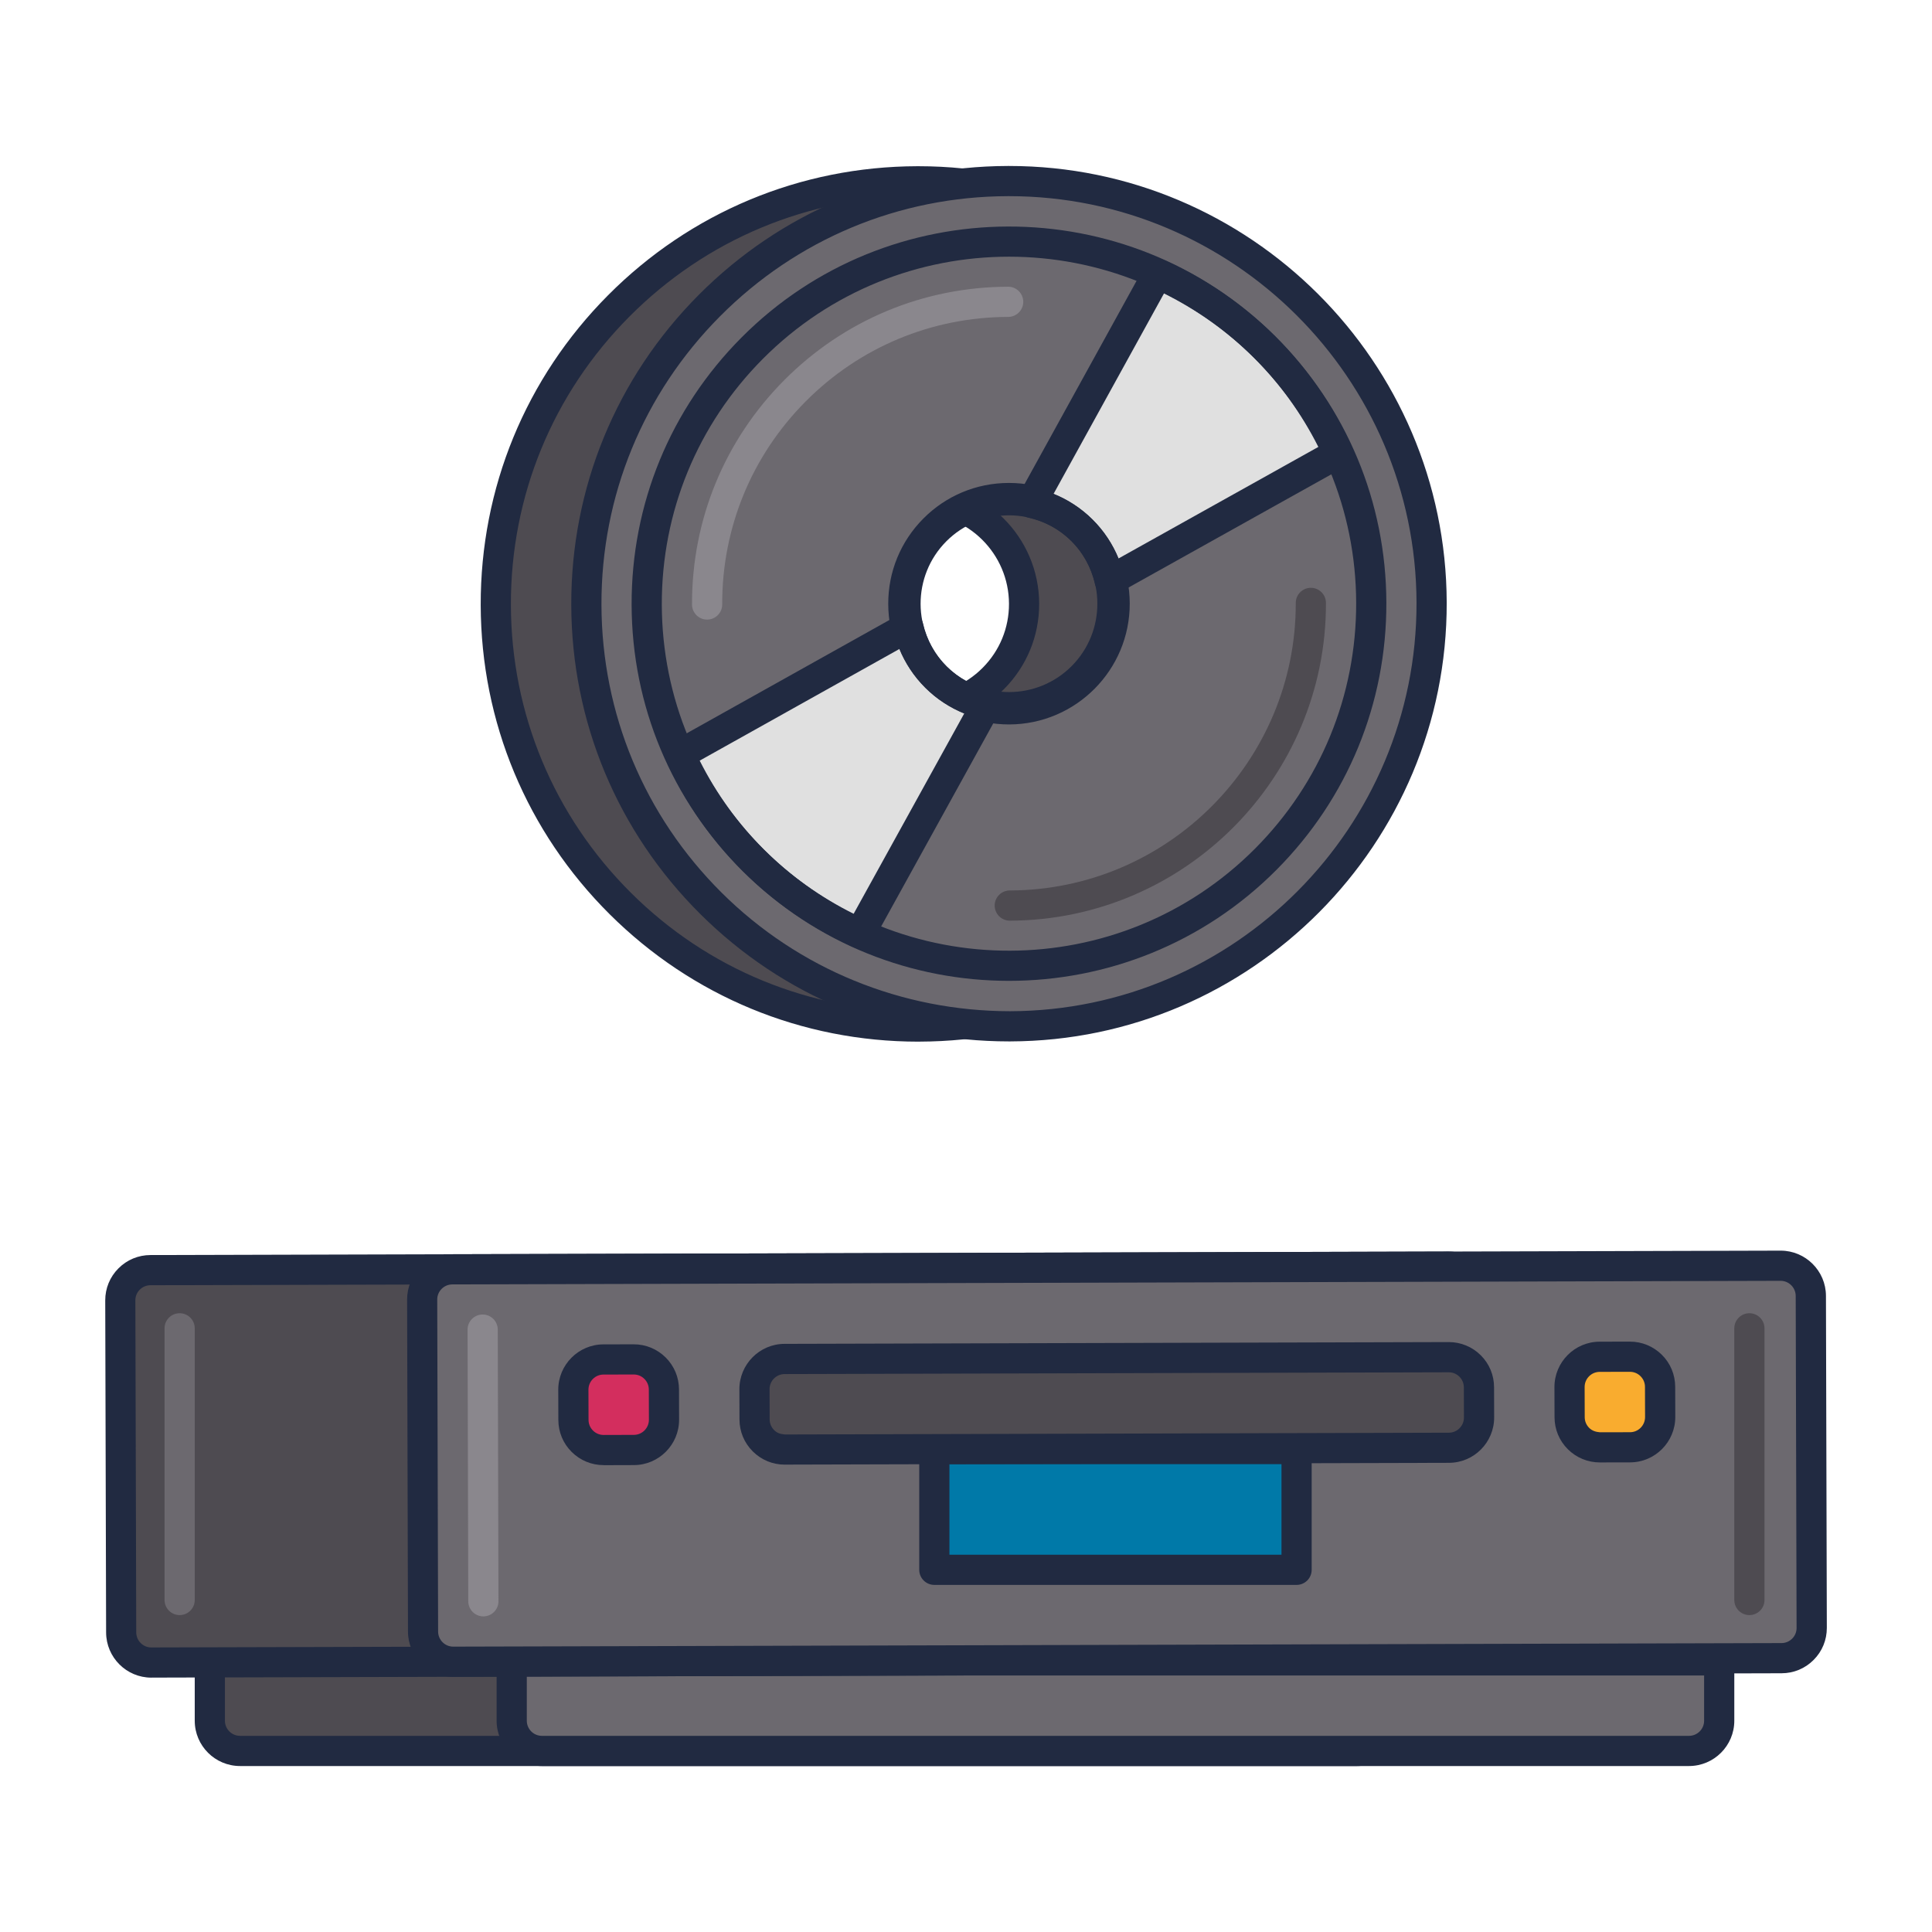 <?xml version="1.0" encoding="utf-8"?>
<!-- Generator: Adobe Illustrator 22.0.0, SVG Export Plug-In . SVG Version: 6.00 Build 0)  -->
<svg version="1.1" id="Icon_Set" xmlns="http://www.w3.org/2000/svg" xmlns:xlink="http://www.w3.org/1999/xlink" x="0px" y="0px"
	 viewBox="0 0 64 64" style="enable-background:new 0 0 64 64;" xml:space="preserve">
<style type="text/css">
	.st0{fill:#212A41;}
	.st1{fill:#4E4B51;}
	.st2{fill:#6C696F;}
	.st3{fill:#B7C0D7;}
	.st4{fill:#D5DEF5;}
	.st5{fill:#99A2B9;}
	.st6{fill:#E0E0E0;}
	.st7{fill:#D32E5E;}
	.st8{fill:#F9AC2F;}
	.st9{fill:#0079A8;}
	.st10{fill:#BED38E;}
	.st11{fill:#8A878D;}
	.st12{fill:#C2C2C2;}
	.st13{fill:#302D33;}
	.st14{fill:#FEFEFE;}
	.st15{fill:#FFCA4D;}
	.st16{fill:#DB8E11;}
	.st17{fill:#A4A4A4;}
	.st18{fill:#7B849B;}
	.st19{fill:#E0C8A4;}
	.st20{fill:#C2AA86;}
	.st21{fill:#FEE6C2;}
	.st22{fill:#1E97C6;}
	.st23{fill:#005B8A;}
	.st24{fill:#BD7000;}
</style>
<g>
	<g>
		<path class="st1" d="M44.952,58.002h-37c-0.552,0-1-0.448-1-1v-2h39v2C45.952,57.554,45.504,58.002,44.952,58.002z"/>
		<path class="st0" d="M44.951,58.502h-37c-0.827,0-1.5-0.673-1.5-1.5v-2c0-0.276,0.224-0.5,0.5-0.5h39c0.276,0,0.5,0.224,0.5,0.5v2
			C46.451,57.829,45.778,58.502,44.951,58.502z M7.451,55.502v1.5c0,0.276,0.225,0.5,0.5,0.5h37c0.275,0,0.5-0.224,0.5-0.5v-1.5
			H7.451z"/>
	</g>
	<g>
		<path class="st2" d="M55.952,58.002h-38c-0.552,0-1-0.448-1-1v-2h40v2C56.952,57.554,56.504,58.002,55.952,58.002z"/>
		<path class="st0" d="M55.951,58.502h-38c-0.827,0-1.5-0.673-1.5-1.5v-2c0-0.276,0.224-0.5,0.5-0.5h40c0.276,0,0.5,0.224,0.5,0.5v2
			C57.451,57.829,56.778,58.502,55.951,58.502z M17.451,55.502v1.5c0,0.276,0.225,0.5,0.5,0.5h38c0.275,0,0.5-0.224,0.5-0.5v-1.5
			H17.451z"/>
	</g>
	<g>
		<path class="st1" d="M48.017,54.959l-43,0.116c-0.552,0.001-1.001-0.445-1.003-0.997l-0.03-11
			c-0.001-0.552,0.445-1.001,0.997-1.003l43-0.116c0.552-0.001,1.001,0.445,1.003,0.997l0.03,11
			C49.016,54.509,48.57,54.957,48.017,54.959z"/>
		<path class="st0" d="M5.014,55.574c-0.824,0-1.496-0.669-1.499-1.495l-0.029-11c-0.001-0.4,0.153-0.778,0.437-1.062
			c0.282-0.284,0.659-0.441,1.06-0.442l43-0.116c0.001,0,0.002,0,0.004,0c0.824,0,1.497,0.67,1.5,1.495l0.029,11
			c0.001,0.4-0.153,0.778-0.437,1.062c-0.282,0.284-0.659,0.441-1.06,0.442l-43,0.115C5.018,55.574,5.016,55.574,5.014,55.574z
			 M47.985,42.459c-0.001,0-0.001,0-0.002,0l-43,0.116c-0.133,0-0.259,0.053-0.353,0.147c-0.095,0.095-0.146,0.22-0.146,0.353
			l0.029,11c0.001,0.275,0.225,0.499,0.499,0.499c0.001,0,0.002,0,0.002,0l43.001-0.115c0.133,0,0.259-0.053,0.353-0.147
			c0.095-0.095,0.146-0.22,0.146-0.354l-0.029-11C48.484,42.683,48.26,42.459,47.985,42.459z"/>
	</g>
	<g>
		<path class="st2" d="M59.017,54.929l-44,0.118c-0.552,0.001-1.001-0.445-1.003-0.997l-0.03-11
			c-0.001-0.552,0.445-1.001,0.997-1.003l44-0.118c0.552-0.001,1.001,0.445,1.003,0.997l0.03,11
			C60.016,54.479,59.57,54.928,59.017,54.929z"/>
		<path class="st0" d="M15.015,55.547c-0.824,0-1.497-0.67-1.5-1.495l-0.029-11c-0.001-0.4,0.153-0.778,0.437-1.062
			c0.282-0.284,0.659-0.441,1.06-0.442l44-0.119c0.001,0,0.002,0,0.004,0c0.824,0,1.497,0.67,1.5,1.496l0.029,11
			c0.001,0.4-0.153,0.778-0.437,1.062c-0.282,0.284-0.659,0.441-1.06,0.442l-44,0.118C15.018,55.547,15.017,55.547,15.015,55.547z
			 M58.985,42.429c-0.001,0-0.001,0-0.002,0l-44,0.119c-0.133,0-0.259,0.053-0.353,0.147c-0.095,0.095-0.146,0.22-0.146,0.353
			l0.029,11c0.001,0.275,0.226,0.499,0.5,0.499c0.001,0,0.001,0,0.002,0l44-0.118c0.133,0,0.259-0.053,0.353-0.147
			c0.095-0.095,0.146-0.22,0.146-0.353l-0.029-11C59.484,42.653,59.26,42.429,58.985,42.429z"/>
	</g>
	<g>
		<path class="st11" d="M16.012,53.545c-0.275,0-0.499-0.223-0.5-0.499l-0.023-9c-0.001-0.276,0.223-0.501,0.499-0.501h0.001
			c0.275,0,0.499,0.223,0.5,0.499l0.023,9C16.513,53.32,16.289,53.544,16.012,53.545L16.012,53.545z"/>
	</g>
	<g>
		<path class="st2" d="M5.951,53.502c-0.276,0-0.5-0.224-0.5-0.5v-9c0-0.276,0.224-0.5,0.5-0.5s0.5,0.224,0.5,0.5v9
			C6.451,53.278,6.228,53.502,5.951,53.502z"/>
	</g>
	<g>
		<path class="st1" d="M57.951,53.502c-0.276,0-0.5-0.224-0.5-0.5v-9c0-0.276,0.224-0.5,0.5-0.5s0.5,0.224,0.5,0.5v9
			C58.451,53.278,58.228,53.502,57.951,53.502z"/>
	</g>
	<g>
		<rect x="30.952" y="48.002" class="st9" width="12" height="4"/>
		<path class="st0" d="M42.951,52.502h-12c-0.276,0-0.5-0.224-0.5-0.5v-4c0-0.276,0.224-0.5,0.5-0.5h12c0.276,0,0.5,0.224,0.5,0.5v4
			C43.451,52.278,43.228,52.502,42.951,52.502z M31.451,51.502h11v-3h-11V51.502z"/>
	</g>
	<g>
		<path class="st1" d="M47.999,47.959l-22,0.059c-0.552,0.001-1.001-0.445-1.003-0.997l-0.003-1
			c-0.001-0.552,0.445-1.001,0.997-1.003l22-0.059c0.552-0.001,1.001,0.445,1.003,0.997l0.003,1
			C48.997,47.509,48.551,47.957,47.999,47.959z"/>
		<path class="st0" d="M25.996,48.518c-0.399,0-0.774-0.155-1.058-0.437c-0.285-0.283-0.441-0.659-0.442-1.06l-0.003-1
			c-0.001-0.827,0.67-1.502,1.496-1.504l22-0.059c0.001,0,0.002,0,0.004,0c0.399,0,0.774,0.155,1.058,0.436
			c0.285,0.283,0.441,0.659,0.442,1.06l0.003,1c0.001,0.828-0.67,1.502-1.496,1.504l-22,0.059
			C25.999,48.518,25.998,48.518,25.996,48.518z M47.993,45.459c-0.001,0-0.001,0-0.002,0l-22,0.059
			c-0.275,0-0.499,0.226-0.498,0.501l0.003,1c0,0.134,0.053,0.259,0.147,0.354c0.094,0.094,0.189,0.129,0.354,0.146l22-0.059l0,0
			c0.275-0.001,0.498-0.226,0.498-0.502l-0.003-1c0-0.134-0.053-0.259-0.147-0.353C48.252,45.511,48.126,45.459,47.993,45.459z"/>
	</g>
	<g>
		<path class="st1" d="M30.386,6.006c-7.732,0.021-13.983,6.306-13.962,14.038s6.306,13.983,14.038,13.962
			c7.732-0.021,13.983-6.306,13.962-14.038S38.118,5.985,30.386,6.006z M30.433,23.506c-1.933,0.005-3.504-1.558-3.509-3.491
			c-0.005-1.933,1.558-3.504,3.491-3.509s3.504,1.558,3.509,3.491C33.929,21.93,32.366,23.501,30.433,23.506z"/>
		<path class="st0" d="M30.422,34.506c-3.858,0-7.487-1.498-10.224-4.219c-2.746-2.731-4.264-6.369-4.274-10.242
			s1.487-7.519,4.219-10.265c2.731-2.746,6.369-4.264,10.242-4.274l0,0c0.013,0,0.026,0,0.04,0c7.977,0,14.477,6.479,14.499,14.46
			c0.011,3.873-1.488,7.519-4.22,10.265s-6.368,4.264-10.242,4.274C30.449,34.506,30.436,34.506,30.422,34.506z M30.387,6.506
			c-3.605,0.01-6.992,1.423-9.535,3.979s-3.938,5.95-3.928,9.556c0.01,3.606,1.423,6.993,3.979,9.536s5.932,3.918,9.557,3.928
			c3.605-0.01,6.992-1.423,9.535-3.979s3.938-5.951,3.929-9.557c-0.021-7.431-6.073-13.463-13.499-13.463
			C30.412,6.506,30.399,6.506,30.387,6.506L30.387,6.506z M30.386,6.006h0.01H30.386z M30.423,24.006
			c-1.064,0-2.065-0.413-2.82-1.164c-0.758-0.753-1.176-1.757-1.179-2.825c-0.003-1.068,0.41-2.074,1.164-2.832
			c0.753-0.757,1.757-1.176,2.825-1.179c0.003,0,0.007,0,0.01,0c2.2,0,3.994,1.787,4.001,3.989c0.003,1.069-0.411,2.074-1.164,2.832
			c-0.754,0.757-1.757,1.176-2.826,1.179l0,0C30.431,24.006,30.427,24.006,30.423,24.006z M30.423,17.006c-0.003,0-0.005,0-0.008,0
			c-0.801,0.002-1.554,0.316-2.118,0.885c-0.565,0.568-0.875,1.322-0.873,2.124s0.316,1.554,0.884,2.119
			c0.566,0.563,1.317,0.873,2.115,0.873c0.003,0,0.006,0,0.009,0l0,0c0.801-0.002,1.554-0.316,2.119-0.884
			c0.565-0.568,0.875-1.322,0.873-2.124C33.419,18.347,32.073,17.006,30.423,17.006z"/>
	</g>
	<g>
		<path class="st2" d="M47.423,19.96c-0.021-7.732-6.306-13.983-14.038-13.962c-7.732,0.021-13.983,6.306-13.962,14.038
			c0.021,7.732,6.306,13.983,14.038,13.962C41.193,33.977,47.444,27.692,47.423,19.96z M29.923,20.007
			c-0.005-1.933,1.558-3.504,3.491-3.509c1.933-0.005,3.504,1.558,3.509,3.491s-1.558,3.504-3.491,3.509
			C31.5,23.503,29.929,21.94,29.923,20.007z"/>
		<path class="st0" d="M33.423,34.498c-3.858,0-7.488-1.498-10.225-4.22c-2.746-2.731-4.264-6.368-4.274-10.241
			s1.487-7.519,4.219-10.265c2.731-2.746,6.369-4.264,10.242-4.274c0.013,0,0.026,0,0.04,0c7.977,0,14.477,6.479,14.499,14.461l0,0
			c0.021,7.995-6.466,14.518-14.462,14.539C33.449,34.498,33.436,34.498,33.423,34.498z M33.425,6.498c-0.013,0-0.025,0-0.038,0
			c-3.605,0.01-6.992,1.423-9.535,3.98s-3.938,5.95-3.928,9.556s1.423,6.992,3.979,9.535c2.558,2.543,5.981,3.926,9.557,3.929
			c7.443-0.02,13.483-6.093,13.464-13.536l0,0C46.903,12.53,40.851,6.498,33.425,6.498z M33.423,23.998
			c-1.064,0-2.065-0.413-2.82-1.164c-0.757-0.753-1.176-1.757-1.179-2.825l0,0c-0.003-1.068,0.41-2.074,1.164-2.832
			c0.753-0.757,1.757-1.176,2.825-1.179c0.003,0,0.007,0,0.011,0c2.2,0,3.993,1.787,4,3.989c0.006,2.206-1.784,4.004-3.99,4.011
			C33.431,23.998,33.427,23.998,33.423,23.998z M33.424,16.998c-0.003,0-0.006,0-0.009,0c-0.801,0.002-1.554,0.316-2.118,0.884
			c-0.565,0.568-0.875,1.322-0.873,2.124l0,0c0.002,0.802,0.316,1.554,0.884,2.119c0.566,0.563,1.317,0.873,2.115,0.873
			c0.003,0,0.006,0,0.009,0c1.654-0.004,2.996-1.354,2.992-3.008C36.419,18.338,35.074,16.998,33.424,16.998z"/>
	</g>
	<g>
		<path class="st11" d="M23.424,20.525c-0.275,0-0.499-0.223-0.5-0.499c-0.008-2.805,1.077-5.444,3.055-7.433
			c1.979-1.989,4.612-3.088,7.417-3.095h0.001c0.275,0,0.499,0.223,0.5,0.499c0.001,0.276-0.223,0.5-0.499,0.501
			c-2.537,0.007-4.92,1.001-6.71,2.8c-1.789,1.799-2.771,4.188-2.764,6.725C23.925,20.3,23.701,20.524,23.424,20.525L23.424,20.525z
			"/>
	</g>
	<g>
		<path class="st1" d="M33.45,30.498c-0.275,0-0.499-0.223-0.5-0.499c-0.001-0.276,0.223-0.5,0.499-0.501
			c5.238-0.014,9.488-4.288,9.475-9.525c-0.001-0.276,0.223-0.5,0.499-0.501h0.001c0.275,0,0.499,0.223,0.5,0.499
			C43.939,25.759,39.241,30.482,33.45,30.498L33.45,30.498z"/>
	</g>
	<g>
		<path class="st6" d="M24.961,28.506c1.051,1.046,2.252,1.843,3.529,2.419l4.189-7.588c-0.612-0.136-1.196-0.433-1.673-0.908
			c-0.477-0.475-0.777-1.057-0.917-1.668l-7.566,4.23C23.106,26.264,23.91,27.46,24.961,28.506z"/>
		<path class="st0" d="M28.489,31.425c-0.069,0-0.139-0.014-0.206-0.044c-1.385-0.625-2.622-1.473-3.675-2.52l0,0
			c-1.054-1.048-1.908-2.28-2.54-3.662c-0.108-0.237-0.017-0.518,0.211-0.645l7.565-4.229c0.14-0.077,0.305-0.084,0.447-0.021
			c0.144,0.064,0.249,0.192,0.284,0.346c0.125,0.548,0.396,1.041,0.782,1.425c0.387,0.385,0.881,0.653,1.429,0.774
			c0.153,0.034,0.282,0.139,0.348,0.283c0.064,0.144,0.058,0.309-0.019,0.447l-4.189,7.588
			C28.836,31.331,28.666,31.425,28.489,31.425z M25.313,28.151c0.861,0.856,1.857,1.568,2.965,2.12l3.666-6.64
			c-0.483-0.194-0.923-0.481-1.291-0.848c-0.368-0.366-0.658-0.803-0.855-1.287l-6.62,3.701
			C23.735,26.302,24.452,27.294,25.313,28.151L25.313,28.151z"/>
	</g>
	<g>
		<path class="st6" d="M41.886,11.49c-1.053-1.048-2.257-1.846-3.536-2.422l-4.184,7.591c0.613,0.136,1.197,0.433,1.675,0.908
			c0.478,0.475,0.778,1.058,0.917,1.67l7.569-4.224C43.744,13.737,42.939,12.538,41.886,11.49z"/>
		<path class="st0" d="M36.759,19.737c-0.069,0-0.139-0.014-0.203-0.043c-0.144-0.064-0.249-0.192-0.284-0.346
			c-0.125-0.549-0.396-1.042-0.783-1.427c-0.387-0.385-0.882-0.653-1.431-0.774c-0.153-0.034-0.282-0.139-0.348-0.282
			c-0.064-0.144-0.058-0.31,0.019-0.447l4.184-7.591c0.125-0.229,0.406-0.32,0.643-0.215c1.389,0.625,2.628,1.475,3.684,2.524l0,0
			c1.055,1.048,1.91,2.283,2.544,3.67c0.108,0.237,0.016,0.517-0.211,0.644l-7.568,4.224C36.927,19.716,36.843,19.737,36.759,19.737
			z M34.899,16.363c0.485,0.195,0.926,0.482,1.294,0.849c0.369,0.367,0.659,0.805,0.856,1.29l6.623-3.697
			c-0.559-1.109-1.277-2.104-2.14-2.961l0,0c-0.863-0.858-1.862-1.571-2.973-2.124L34.899,16.363z"/>
	</g>
	<g>
		<path class="st8" d="M53.999,47.943l-1,0.003c-0.552,0.001-1.001-0.445-1.003-0.997l-0.003-1
			c-0.001-0.552,0.445-1.001,0.997-1.003l1-0.003c0.552-0.001,1.001,0.445,1.003,0.997l0.003,1
			C54.997,47.492,54.551,47.941,53.999,47.943z"/>
		<path class="st0" d="M52.996,48.445c-0.399,0-0.774-0.155-1.058-0.436c-0.285-0.283-0.441-0.659-0.442-1.06l-0.003-1
			c-0.001-0.828,0.67-1.502,1.496-1.504l1-0.002c0.001,0,0.003,0,0.004,0c0.399,0,0.774,0.155,1.058,0.436
			c0.285,0.283,0.441,0.659,0.442,1.06l0.003,1c0.001,0.828-0.67,1.502-1.496,1.504l0,0l-1,0.002
			C52.999,48.445,52.997,48.445,52.996,48.445z M53.999,47.943h0.01H53.999z M53.993,45.443c-0.001,0-0.001,0-0.002,0l-1,0.002
			c-0.275,0.001-0.499,0.226-0.498,0.502l0.003,1c0,0.134,0.053,0.259,0.147,0.353s0.215,0.135,0.354,0.146l1-0.002
			c0.275,0,0.498-0.226,0.498-0.502l-0.003-1c0-0.134-0.053-0.259-0.147-0.353C54.252,45.495,54.126,45.443,53.993,45.443z"/>
	</g>
	<g>
		<path class="st7" d="M20.999,48.031l-1,0.003c-0.552,0.001-1.001-0.445-1.003-0.997l-0.003-1
			c-0.001-0.552,0.445-1.001,0.997-1.003l1-0.003c0.552-0.001,1.001,0.445,1.003,0.997l0.003,1
			C21.997,47.581,21.551,48.03,20.999,48.031z"/>
		<path class="st0" d="M19.996,48.534c-0.399,0-0.774-0.155-1.058-0.436c-0.285-0.283-0.441-0.659-0.442-1.06l-0.003-1
			c-0.001-0.828,0.67-1.502,1.496-1.504l1-0.002c0.002,0,0.003,0,0.005,0c0.398,0,0.774,0.155,1.058,0.437
			c0.284,0.283,0.44,0.659,0.441,1.06l0.003,1c0.001,0.827-0.67,1.501-1.495,1.504l-1,0.003
			C19.999,48.534,19.998,48.534,19.996,48.534z M20.994,45.532c-0.001,0-0.002,0-0.002,0l-1.001,0.002
			c-0.275,0-0.499,0.226-0.498,0.502l0.003,1c0,0.134,0.053,0.259,0.147,0.353c0.094,0.094,0.22,0.146,0.353,0.146
			c0.001,0,0.001,0,0.002,0l1-0.003l0,0c0.275,0,0.498-0.226,0.498-0.501l-0.003-1c0-0.134-0.053-0.259-0.147-0.353
			C21.252,45.583,21.127,45.532,20.994,45.532z"/>
	</g>
	<g>
		<path class="st0" d="M33.423,32.492c-3.189,0-6.38-1.209-8.814-3.631c-2.367-2.354-3.677-5.49-3.686-8.829
			s1.283-6.481,3.638-8.849c4.859-4.886,12.79-4.908,17.678-0.048l0,0c2.367,2.354,3.677,5.49,3.686,8.829s-1.283,6.481-3.638,8.849
			C39.848,31.265,36.636,32.492,33.423,32.492z M33.424,8.503c-2.956,0-5.91,1.129-8.154,3.385
			c-2.166,2.178-3.354,5.069-3.347,8.141c0.009,3.072,1.213,5.957,3.391,8.123c4.496,4.472,11.791,4.452,16.264-0.043
			c2.166-2.178,3.354-5.069,3.347-8.141c-0.009-3.072-1.213-5.957-3.391-8.123l0,0C39.293,9.617,36.357,8.503,33.424,8.503z
			 M33.423,23.925c-1.002,0-2.005-0.38-2.77-1.142l0,0c-1.536-1.527-1.543-4.02-0.016-5.556c1.527-1.535,4.021-1.543,5.556-0.015
			c1.536,1.527,1.543,4.02,0.016,5.556C35.442,23.539,34.433,23.925,33.423,23.925z M33.424,17.071
			c-0.753,0-1.506,0.288-2.077,0.862c-1.139,1.146-1.134,3.003,0.012,4.142l0,0c1.146,1.139,3.004,1.133,4.142-0.011
			c1.139-1.145,1.133-3.003-0.012-4.142C34.918,17.354,34.171,17.071,33.424,17.071z"/>
	</g>
</g>
</svg>
